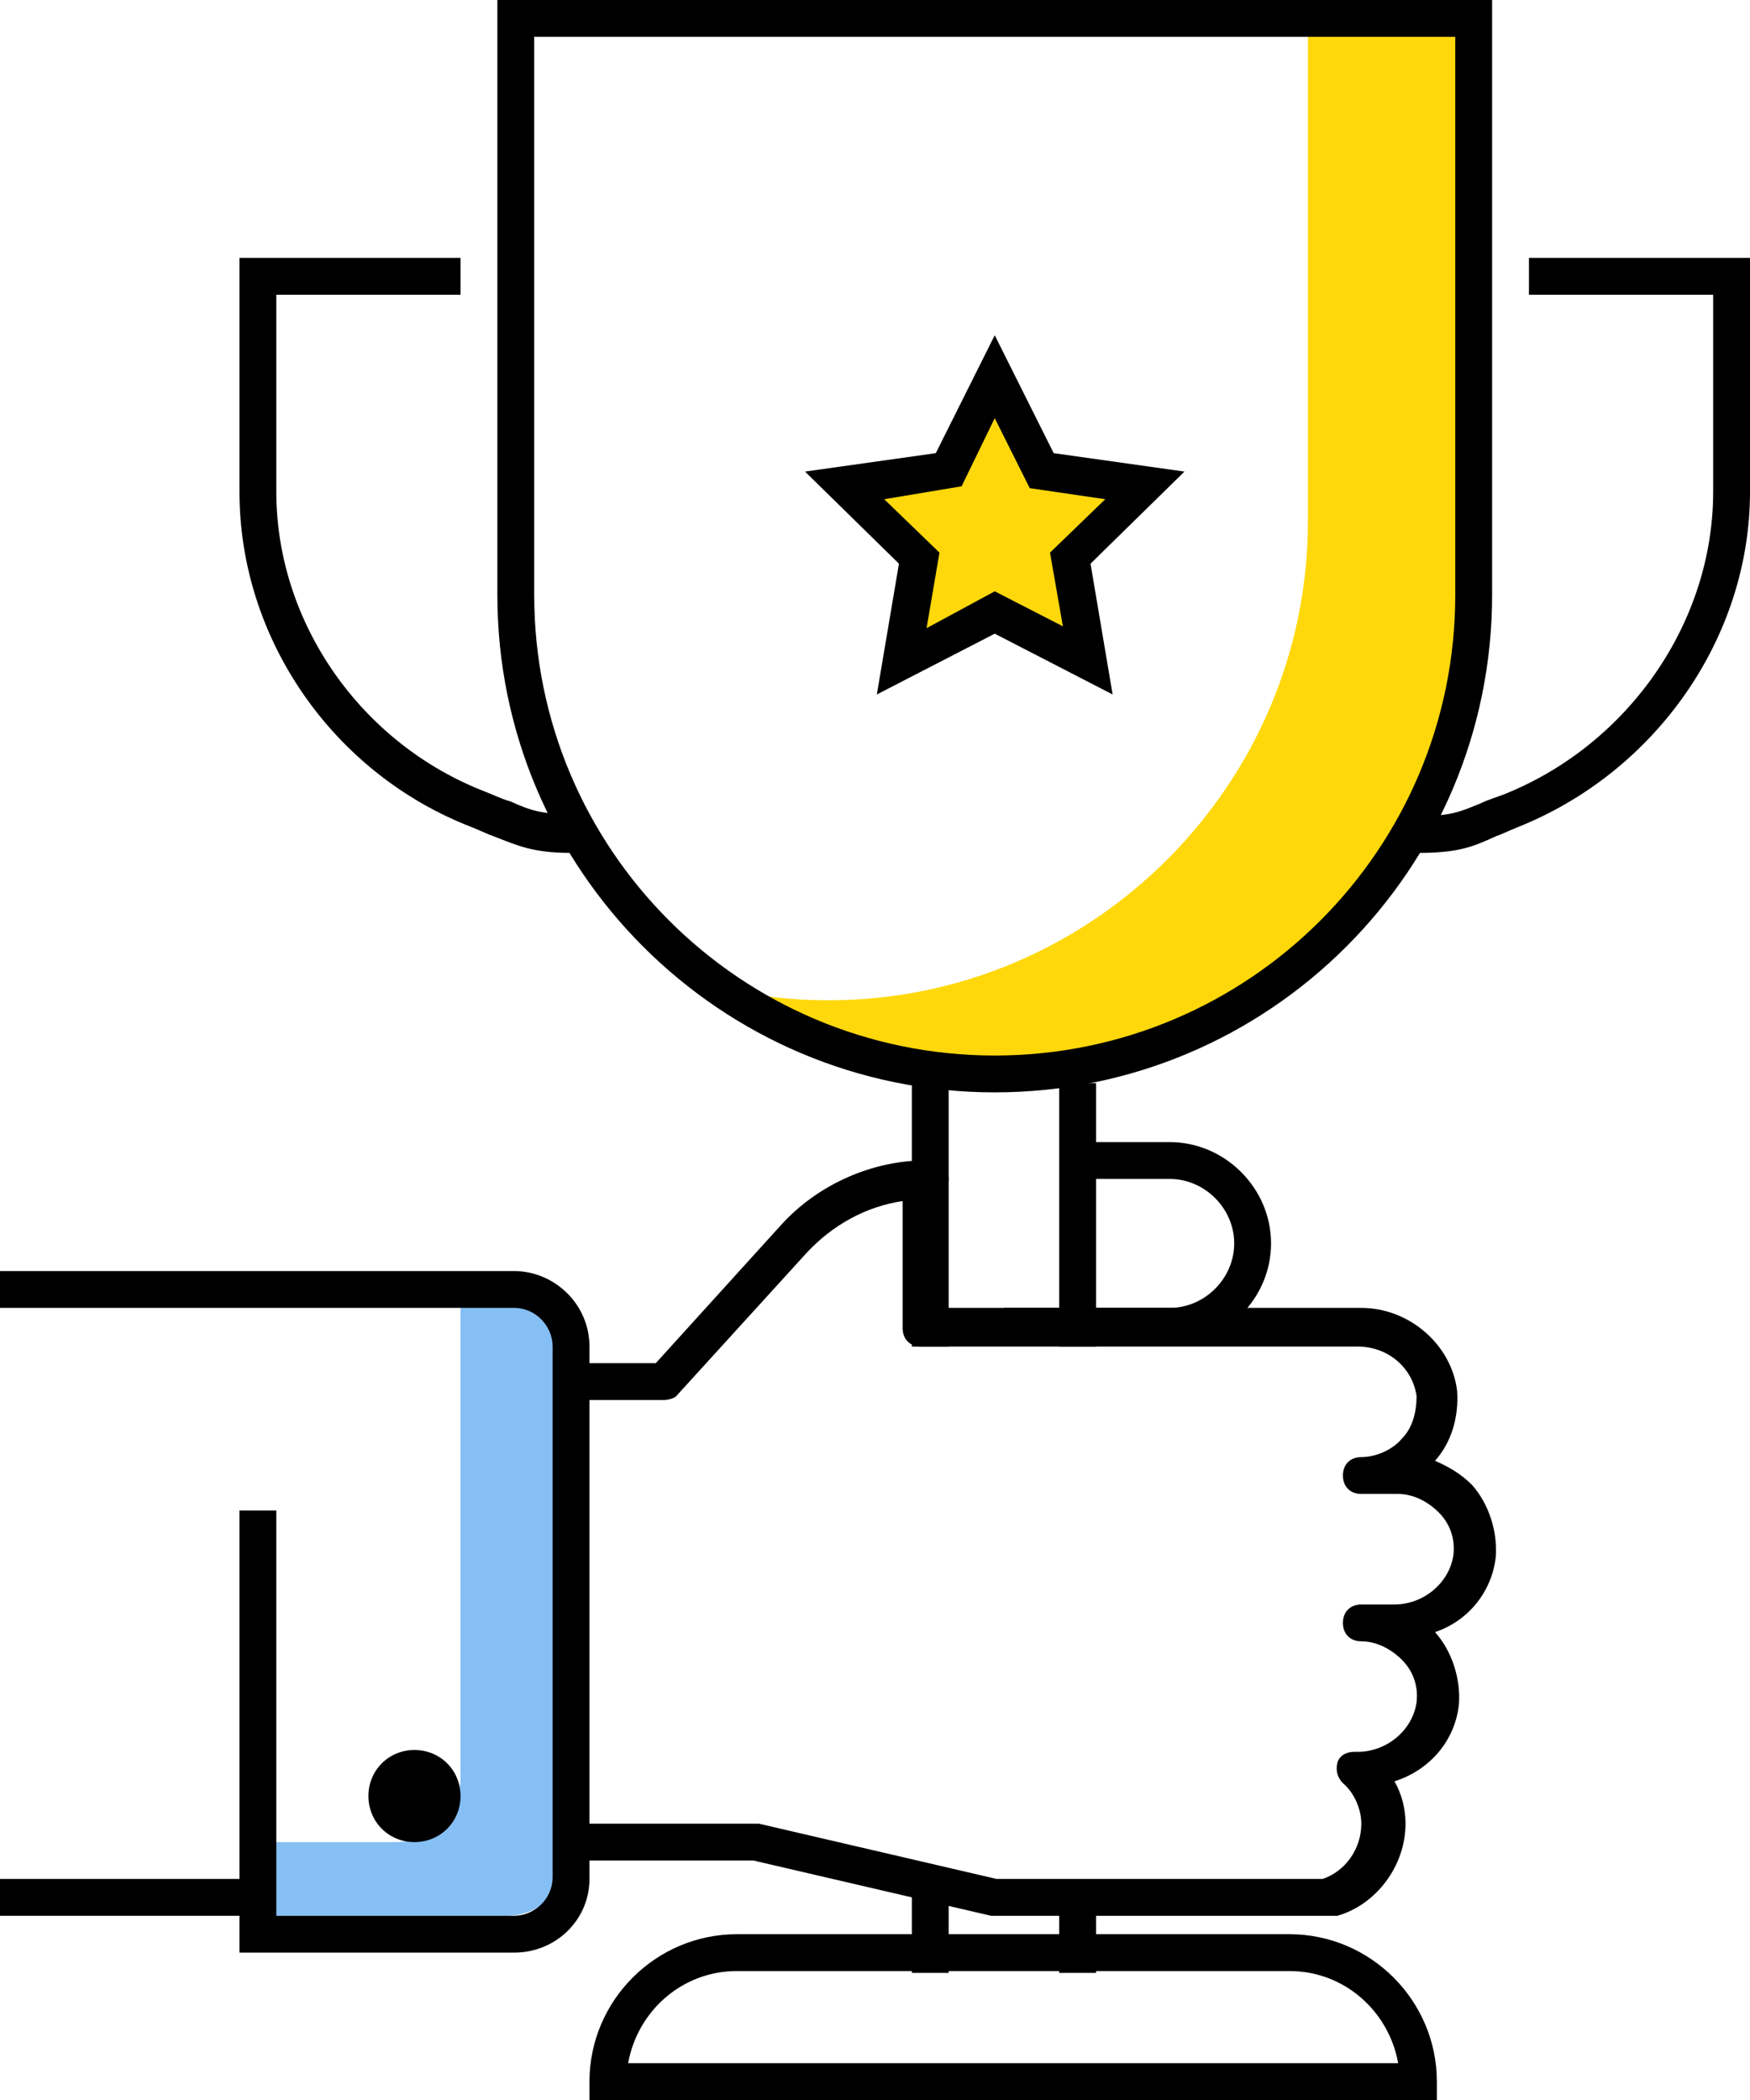 <svg width="95" height="114" viewBox="0 0 95 114" fill="none" xmlns="http://www.w3.org/2000/svg">
<path d="M26.9 70H25V70.1V96.5C25 98.4 23.4 100 21.5 100H14V104H27.5C29.4 104 31 102.4 31 100.5V74.1C31 71.8 29.2 70 26.9 70Z" fill="#85BFF4"/>
<path d="M71 1V28.3C71 42.6 59.3 54.3 45 54.3C43 54.3 41.1 54.1 39.2 53.6C43.4 56.5 48.5 58.3 54 58.3C68.3 58.3 80 46.6 80 32.3V1H71Z" fill="#FFD80B"/>
<path d="M27.9 106H13V82H15V104H27.9C29 104 30 103.1 30 101.9V73.1C30 72 29.1 71 27.9 71H0V69H27.9C30.1 69 32 70.8 32 73.1V102C32 104.2 30.2 106 27.9 106Z" fill="black"/>
<path d="M72 104H54C53.9 104 53.8 104 53.8 104L40.9 101H31V99H41C41.1 99 41.2 99 41.2 99L54.1 102H71.8C73 101.6 73.9 100.4 73.9 99C73.9 98.2 73.5 97.3 72.9 96.8C72.6 96.5 72.5 96.1 72.6 95.7C72.7 95.3 73.1 95.1 73.5 95.1H73.7C75.3 95.1 76.7 93.9 76.9 92.4C77 91.5 76.7 90.7 76.1 90.1C75.5 89.5 74.7 89.1 73.9 89.1C73.3 89.1 72.9 88.7 72.9 88.1C72.9 87.5 73.3 87.1 73.9 87.1H75.7C77.3 87.1 78.7 85.9 78.9 84.4C79 83.5 78.7 82.7 78.1 82.1C77.5 81.5 76.7 81.1 75.9 81.1H73.9C73.3 81.1 72.9 80.7 72.9 80.1C72.9 79.5 73.3 79.1 73.9 79.1C74.7 79.1 75.6 78.7 76.1 78.1C76.7 77.5 76.9 76.6 76.9 75.8C76.7 74.3 75.4 73.1 73.7 73.1H50C49.4 73.1 49 72.7 49 72.1V65.2C47 65.5 45.2 66.5 43.8 68L36.7 75.8C36.6 75.9 36.3 76 36 76H31.5V74H35.6L42.4 66.5C44.3 64.4 47.1 63.1 49.9 63C50 63 50 63 50.1 63H50.5C51.1 63 51.5 63.4 51.5 64C51.5 64.3 51.4 64.6 51.1 64.8V71H73.9C76.5 71 78.8 73 79.1 75.5C79.2 76.9 78.8 78.3 77.9 79.3C78.6 79.6 79.3 80 79.9 80.6C80.8 81.6 81.3 83.1 81.2 84.5C81 86.4 79.7 88 77.9 88.6C78.8 89.6 79.3 91.1 79.2 92.5C79 94.5 77.6 96.1 75.7 96.7C76.1 97.4 76.3 98.2 76.3 99C76.3 101.3 74.7 103.4 72.6 104C72.2 104 72.1 104 72 104Z" fill="black"/>
<path d="M22.5 100C21.1 100 20 98.9 20 97.5C20 96.1 21.1 95 22.5 95C23.9 95 25 96.1 25 97.5C25 98.9 23.9 100 22.5 100Z" fill="black"/>
<path d="M54 59.3C39.1 59.3 27 47.2 27 32.3V0H81V32.3C81 47.2 68.9 59.3 54 59.3ZM29 2V32.3C29 46.1 40.2 57.3 54 57.3C67.8 57.3 79 46.1 79 32.3V2H29Z" fill="black"/>
<path d="M31 46.3C28.9 46.3 28.1 45.9 26.8 45.4C26.5 45.3 26.1 45.1 25.6 44.9C18.1 42 13 34.7 13 26.7V14H25V16H15V26.7C15 33.8 19.6 40.4 26.4 43C26.9 43.2 27.3 43.4 27.7 43.5C28.8 44 29.4 44.2 31.1 44.2V46.3H31Z" fill="black"/>
<path d="M77 46.3V44.3C78.7 44.3 79.2 44.1 80.4 43.6C80.8 43.4 81.2 43.3 81.7 43.1C88.4 40.4 93 33.8 93 26.7V16H83V14H95V26.7C95 34.6 89.9 41.9 82.4 44.9C81.9 45.1 81.5 45.3 81.2 45.4C79.9 46 79.1 46.3 77 46.3Z" fill="black"/>
<path d="M51.5 58.8H49.5V73.1H51.5V58.8Z" fill="black"/>
<path d="M59.5 58.8H57.5V73.1H59.5V58.8Z" fill="black"/>
<path d="M51.5 102.8H49.5V107.1H51.5V102.8Z" fill="black"/>
<path d="M59.5 102.8H57.5V107.1H59.5V102.8Z" fill="black"/>
<path d="M63.5 73H54.5V71H63.5C65.4 71 67 69.4 67 67.5C67 65.6 65.4 64 63.5 64H59V62H63.5C66.5 62 69 64.5 69 67.5C69 70.5 66.5 73 63.5 73Z" fill="black"/>
<path d="M54 20.4L56.5 25.5L62.1 26.4L58.1 30.3L59 35.9L54 33.3L49 35.9L49.9 30.3L45.9 26.4L51.5 25.5L54 20.4Z" fill="#FFD80B"/>
<path d="M60.4 37.7L54 34.4L47.6 37.7L48.8 30.6L43.7 25.6L50.8 24.6L54 18.2L57.2 24.6L64.3 25.6L59.2 30.6L60.4 37.7ZM54 32.1L57.7 34L57 30L60 27.1L55.9 26.5L54 22.7L52.2 26.4L48 27.1L51 30L50.3 34.1L54 32.1Z" fill="black"/>
<path d="M78 114H32V113C32 108.6 35.6 105 40 105H70C74.4 105 78 108.6 78 113V114ZM34.1 112H75.9C75.4 109.2 73 107 70 107H40C37 107 34.6 109.2 34.1 112Z" fill="black"/>
<path d="M14 102H0V104H14V102Z" fill="black"/>
</svg>
